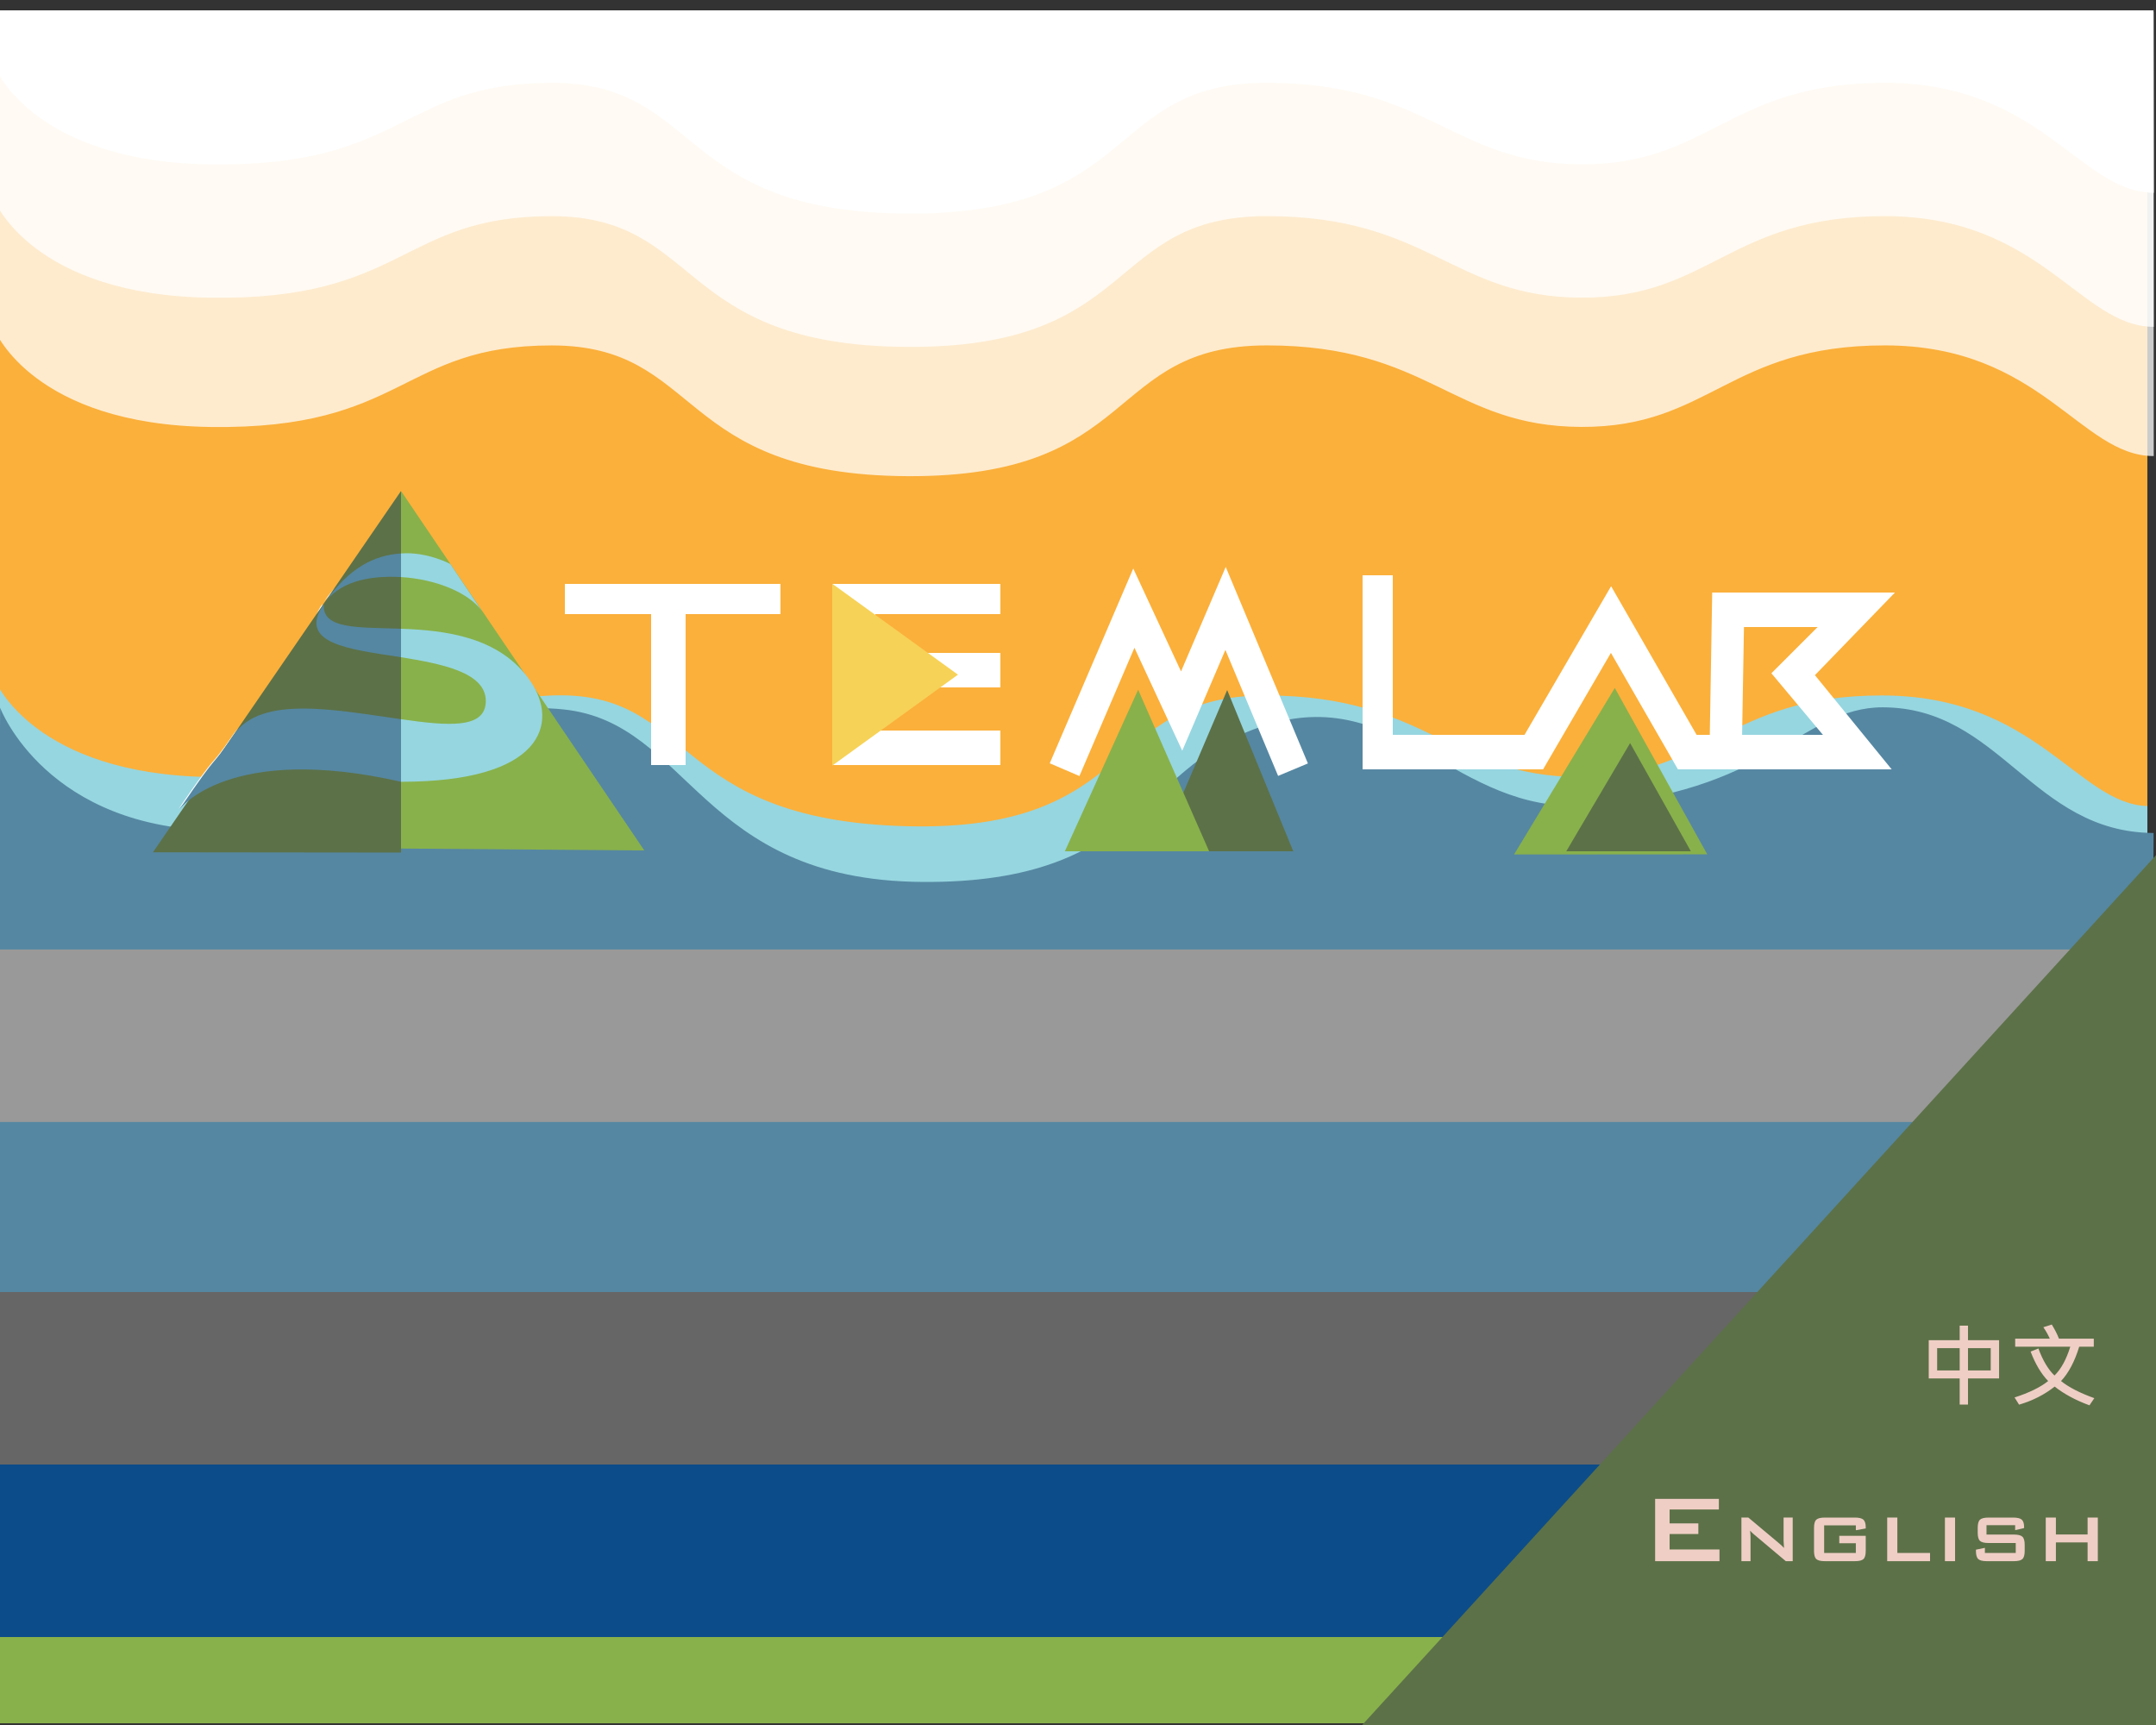 <?xml version="1.0" encoding="iso-8859-1"?>
<!-- Generator: Adobe Illustrator 19.0.0, SVG Export Plug-In . SVG Version: 6.00 Build 0)  -->
<svg version="1.1" xmlns="http://www.w3.org/2000/svg" xmlns:xlink="http://www.w3.org/1999/xlink" x="0px" y="0px"
	 viewBox="0 0 500 400" style="enable-background:new 0 0 500 400;" xml:space="preserve">
<rect x="0" y="0" width="500" height="400" fill="#333333" stroke="none"/>
<g id="Layer_21">
	<rect id="XMLID_49_" x="-1" y="2.401" style="fill:#FBB03B;" width="499" height="392"/>
	<path id="XMLID_41_" style="fill:#96D6E0;" d="M366.244,180.17c-29.862-0.102-35.201-18.902-72.778-18.902
		s-29.162,31.711-83.208,30.32c-55.487-1.429-49.057-31.646-82.431-30.314c-34.976,1.396-33.807,19.534-78.997,18.91
		c-41.034-0.567-49.863-22.245-49.863-22.245l-0.103,124.463H498v-95.492c-16.125-0.461-25.757-25.643-61.598-25.643
		C400.231,161.266,396.106,180.272,366.244,180.17z"/>
	<path id="XMLID_25_" style="fill:#5587A2;" d="M367.466,186.798c-29.825,1.724-42.904-27.529-72.811-18.964
		c-30.022,8.598-28.704,37.089-80.858,36.674c-51.663-0.411-53.838-36.956-83.094-40.001c-34.83-3.625-46.741,28.084-78.952,28.084
		c-41.057,0-51.726-28.489-51.726-28.489l-1.161,226.299h499.518l1.058-197.246c-28.156-0.156-35.595-29.139-62.873-29.139
		C417.968,164.016,409.702,184.356,367.466,186.798z"/>
	<path id="XMLID_24_" style="fill:#FFFFFF;fill-opacity:0.75;" d="M-1.093,76.774c0,0,8.842,21.667,49.928,22.234
		c45.247,0.624,44.052-18.91,79.101-18.91s28.413,30.05,82.544,30.314c54.131,0.265,45.705-30.32,83.33-30.32
		s43.006,18.8,72.906,18.902c29.9,0.102,34.181-18.903,70.398-18.903s45.282,25.664,62.362,25.664
		c-0.054-57.186-0.055-102.993-0.055-102.993H-1.093V76.774z"/>
	<path id="XMLID_108_" style="fill:#FFFFFF;fill-opacity:0.75;" d="M-1.093,46.805c0,0,8.842,21.667,49.928,22.234
		c45.247,0.624,44.052-18.91,79.101-18.91s28.413,30.05,82.544,30.314c54.131,0.265,45.705-30.32,83.33-30.32
		s43.006,18.8,72.906,18.902c29.9,0.102,34.181-18.903,70.398-18.903s45.282,25.664,62.362,25.664
		c-0.054-57.186-0.055-73.024-0.055-73.024H-1.093V46.805z"/>
	<path id="XMLID_109_" style="fill:#FFFFFF;" d="M-1,15.9c0,0,8.795,21.667,49.881,22.234c45.247,0.624,44.029-18.91,79.077-18.91
		s28.402,30.05,82.532,30.314s45.699-30.32,83.324-30.32s43.003,18.8,72.903,18.902s34.18-18.903,70.397-18.903
		s45.281,25.484,62.361,25.484c-0.054-57.186-0.056-42.299-0.056-42.299H-1V15.9z"/>
	<rect id="XMLID_26_" x="0" y="379.599" style="fill:#88B14B;" width="500" height="20"/>
	<rect id="XMLID_92_" x="-0.576" y="339.599" style="fill:#0C4C8A;" width="500.576" height="40"/>
	<rect id="XMLID_93_" x="-1.137" y="299.599" style="fill:#666666;" width="500.576" height="40"/>
	<rect id="XMLID_91_" x="-0.614" y="259.599" style="fill:#5587A2;" width="500.054" height="40"/>
	<rect id="XMLID_94_" x="-0.875" y="220.17" style="fill:#999999;" width="500.576" height="40"/>
	<polygon id="XMLID_80_" style="fill:#5C7148;" points="501,197.208 315.537,400.401 501,400.401 	"/>
</g>
<g id="Layer_6">
	<g id="XMLID_193_">
		<g id="XMLID_279_" style="display:none;">
			<path id="XMLID_372_" style="display:inline;fill:#F6D257;" d="M37.314,230.98H26.519v3.535h10.276
				c1.574,0,2.654,0.265,3.239,0.796c0.585,0.531,0.878,1.56,0.878,3.089v2.26c0,1.529-0.292,2.559-0.876,3.089
				s-1.661,0.796-3.232,0.796H26.646c-1.571,0-2.648-0.265-3.232-0.796c-0.584-0.53-0.876-1.56-0.876-3.089v-0.445l3.375-0.701
				v1.943h11.622V237.7H27.283c-1.571,0-2.643-0.265-3.216-0.797c-0.573-0.53-0.86-1.56-0.86-3.089v-1.815
				c0-1.528,0.287-2.557,0.86-3.089c0.573-0.53,1.645-0.796,3.216-0.796h9.33c1.507,0,2.563,0.254,3.168,0.765
				c0.605,0.509,0.908,1.454,0.908,2.833v0.35l-3.375,0.797V230.98z"/>
			<path id="XMLID_369_" style="display:inline;fill:#FFFFFF;" d="M47.579,244.545v-11.502h9.852c1.724,0,2.585,0.744,2.585,2.23
				v2.563c0,1.486-0.862,2.229-2.585,2.229h-7.221v4.48H47.579z M56.227,235.005h-6.018v3.099h6.018
				c0.416,0,0.706-0.046,0.869-0.136c0.223-0.135,0.334-0.399,0.334-0.791v-1.244c0-0.392-0.112-0.656-0.334-0.791
				C56.933,235.051,56.643,235.005,56.227,235.005z"/>
			<path id="XMLID_366_" style="display:inline;fill:#FFFFFF;" d="M61.933,244.545l6.509-11.502h2.585l6.598,11.502h-3.009
				l-1.382-2.519h-7.289l-1.337,2.519H61.933z M67.082,239.954h5.037l-2.474-4.681L67.082,239.954z"/>
			<path id="XMLID_364_" style="display:inline;fill:#FFFFFF;" d="M86.674,235.095v9.45h-2.675v-9.45h-5.283v-2.051h13.262v2.051
				H86.674z"/>
			<path id="XMLID_362_" style="display:inline;fill:#FFFFFF;" d="M95.255,244.545v-11.502h2.675v11.502H95.255z"/>
			<path id="XMLID_359_" style="display:inline;fill:#FFFFFF;" d="M103.569,235.764c0-1.07,0.201-1.791,0.602-2.162
				c0.401-0.371,1.151-0.558,2.251-0.558h8.47c1.099,0,1.85,0.187,2.251,0.558c0.401,0.371,0.602,1.092,0.602,2.162v6.063
				c0,1.07-0.201,1.791-0.602,2.162c-0.401,0.371-1.152,0.557-2.251,0.557h-8.47c-1.1,0-1.85-0.186-2.251-0.557
				c-0.401-0.371-0.602-1.092-0.602-2.162V235.764z M106.244,242.383h8.827v-7.288h-8.827V242.383z"/>
			<path id="XMLID_357_" style="display:inline;fill:#F6D257;" d="M132.287,231.044v13.501h-3.821v-13.501h-7.547v-2.929h18.946
				v2.929H132.287z"/>
			<path id="XMLID_355_" style="display:inline;fill:#FFFFFF;" d="M143.285,244.545v-11.502h11.769v1.962h-9.094v2.564h5.305v1.961
				h-5.305v2.853h9.206v2.162H143.285z"/>
			<path id="XMLID_353_" style="display:inline;fill:#FFFFFF;" d="M160.091,244.545v-11.502h2.162l5.417,6.954l5.305-6.954h2.14
				v11.502h-2.474v-7.11c0-0.283,0.03-0.691,0.089-1.226c-0.282,0.58-0.505,0.981-0.669,1.204l-4.324,5.751h-0.535l-4.324-5.773
				c-0.312-0.416-0.543-0.81-0.691-1.182c0.045,0.461,0.067,0.87,0.067,1.226v7.11H160.091z"/>
			<path id="XMLID_350_" style="display:inline;fill:#FFFFFF;" d="M180.753,244.545v-11.502h9.852c1.724,0,2.585,0.744,2.585,2.23
				v2.563c0,1.486-0.862,2.229-2.585,2.229h-7.221v4.48H180.753z M189.401,235.005h-6.018v3.099h6.018
				c0.416,0,0.706-0.046,0.869-0.136c0.223-0.135,0.334-0.399,0.334-0.791v-1.244c0-0.392-0.112-0.656-0.334-0.791
				C190.106,235.051,189.817,235.005,189.401,235.005z"/>
			<path id="XMLID_347_" style="display:inline;fill:#FFFFFF;" d="M197.069,235.764c0-1.07,0.201-1.791,0.602-2.162
				c0.401-0.371,1.151-0.558,2.251-0.558h8.47c1.099,0,1.85,0.187,2.251,0.558c0.401,0.371,0.602,1.092,0.602,2.162v6.063
				c0,1.07-0.201,1.791-0.602,2.162c-0.401,0.371-1.152,0.557-2.251,0.557h-8.47c-1.1,0-1.85-0.186-2.251-0.557
				c-0.401-0.371-0.602-1.092-0.602-2.162V235.764z M199.743,242.383h8.827v-7.288h-8.827V242.383z"/>
			<path id="XMLID_287_" style="display:inline;fill:#FFFFFF;" d="M216.883,244.545v-11.502h9.852c1.724,0,2.585,0.744,2.585,2.23
				v2.696c0,1.486-0.862,2.23-2.585,2.23h-1.515l5.305,4.346h-3.833l-4.636-4.346h-2.541v4.346H216.883z M225.532,235.005h-6.018
				v3.232h6.018c0.416,0,0.706-0.045,0.869-0.134c0.223-0.134,0.334-0.397,0.334-0.786v-1.392c0-0.389-0.112-0.65-0.334-0.786
				C226.237,235.05,225.947,235.005,225.532,235.005z"/>
			<path id="XMLID_282_" style="display:inline;fill:#FFFFFF;" d="M232.552,244.545l6.509-11.502h2.585l6.598,11.502h-3.009
				l-1.382-2.519h-7.289l-1.337,2.519H232.552z M237.701,239.954h5.037l-2.474-4.681L237.701,239.954z"/>
			<path id="XMLID_280_" style="display:inline;fill:#FFFFFF;" d="M251.944,244.545v-11.502h2.674v9.34h8.626v2.162H251.944z"/>
		</g>
		<g id="XMLID_249_" style="display:none;">
			<path id="XMLID_277_" style="display:inline;fill:#F6D257;" d="M23.08,283.755v-16.43h16.813v2.802H26.901v3.662h7.579v2.801
				h-7.579v4.076h13.151v3.089H23.08z"/>
			<path id="XMLID_275_" style="display:inline;fill:#FFFFFF;" d="M45.837,283.755v-11.502h1.828l8.091,6.776
				c0.579,0.49,1.017,0.907,1.315,1.248c-0.075-1.07-0.111-1.73-0.111-1.984v-6.041h2.407v11.502h-1.828l-8.447-7.11
				c-0.357-0.297-0.676-0.609-0.958-0.937c0.074,0.744,0.111,1.353,0.111,1.827v6.219H45.837z"/>
			<path id="XMLID_273_" style="display:inline;fill:#FFFFFF;" d="M69.107,283.755l-6.642-11.502h3.054l4.658,8.314l4.436-8.314
				h2.675l-6.33,11.502H69.107z"/>
			<path id="XMLID_271_" style="display:inline;fill:#FFFFFF;" d="M80.408,283.755v-11.502h2.675v11.502H80.408z"/>
			<path id="XMLID_268_" style="display:inline;fill:#FFFFFF;" d="M88.966,283.755v-11.502h9.852c1.724,0,2.585,0.744,2.585,2.23
				v2.696c0,1.486-0.862,2.23-2.585,2.23h-1.515l5.305,4.346h-3.833l-4.636-4.346h-2.541v4.346H88.966z M97.614,274.215h-6.018
				v3.232h6.018c0.416,0,0.706-0.045,0.869-0.134c0.223-0.134,0.334-0.397,0.334-0.786v-1.392c0-0.389-0.112-0.65-0.334-0.786
				C98.32,274.26,98.03,274.215,97.614,274.215z"/>
			<path id="XMLID_265_" style="display:inline;fill:#FFFFFF;" d="M106.597,274.973c0-1.07,0.201-1.791,0.602-2.162
				c0.401-0.371,1.151-0.558,2.251-0.558h8.47c1.099,0,1.85,0.187,2.251,0.558s0.602,1.092,0.602,2.162v6.063
				c0,1.07-0.201,1.791-0.602,2.162c-0.401,0.371-1.152,0.557-2.251,0.557h-8.47c-1.1,0-1.85-0.186-2.251-0.557
				c-0.401-0.371-0.602-1.092-0.602-2.162V274.973z M109.272,281.593h8.827v-7.288h-8.827V281.593z"/>
			<path id="XMLID_263_" style="display:inline;fill:#FFFFFF;" d="M126.389,283.755v-11.502h1.828l8.091,6.776
				c0.579,0.49,1.017,0.907,1.315,1.248c-0.075-1.07-0.111-1.73-0.111-1.984v-6.041h2.407v11.502h-1.828l-8.447-7.11
				c-0.357-0.297-0.676-0.609-0.958-0.937c0.074,0.744,0.111,1.353,0.111,1.827v6.219H126.389z"/>
			<path id="XMLID_261_" style="display:inline;fill:#FFFFFF;" d="M145.758,283.755v-11.502h2.162l5.417,6.954l5.305-6.954h2.14
				v11.502h-2.474v-7.11c0-0.283,0.03-0.691,0.089-1.226c-0.282,0.58-0.505,0.981-0.669,1.204l-4.324,5.751h-0.535l-4.324-5.773
				c-0.312-0.416-0.543-0.81-0.691-1.182c0.045,0.461,0.067,0.87,0.067,1.226v7.11H145.758z"/>
			<path id="XMLID_259_" style="display:inline;fill:#FFFFFF;" d="M166.42,283.755v-11.502h11.769v1.962h-9.094v2.564h5.305v1.961
				h-5.305v2.853h9.206v2.162H166.42z"/>
			<path id="XMLID_257_" style="display:inline;fill:#FFFFFF;" d="M183.226,283.755v-11.502h1.828l8.091,6.776
				c0.579,0.49,1.017,0.907,1.315,1.248c-0.075-1.07-0.111-1.73-0.111-1.984v-6.041h2.407v11.502h-1.828l-8.447-7.11
				c-0.357-0.297-0.676-0.609-0.958-0.937c0.074,0.744,0.111,1.353,0.111,1.827v6.219H183.226z"/>
			<path id="XMLID_255_" style="display:inline;fill:#FFFFFF;" d="M207.967,274.305v9.45h-2.675v-9.45h-5.283v-2.051h13.262v2.051
				H207.967z"/>
			<path id="XMLID_252_" style="display:inline;fill:#FFFFFF;" d="M214.341,283.755l6.509-11.502h2.585l6.598,11.502h-3.009
				l-1.382-2.519h-7.289l-1.337,2.519H214.341z M219.49,279.164h5.037l-2.474-4.681L219.49,279.164z"/>
			<path id="XMLID_250_" style="display:inline;fill:#FFFFFF;" d="M233.733,283.755v-11.502h2.675v9.34h8.626v2.162H233.733z"/>
		</g>
		<g id="XMLID_223_" style="display:none;">
			<path id="XMLID_247_" style="display:inline;fill:#FFFFFF;" d="M21.819,325.965v-11.502h2.675v11.502H21.819z"/>
			<path id="XMLID_245_" style="display:inline;fill:#FFFFFF;" d="M30.356,325.965v-11.502h1.828l8.091,6.776
				c0.579,0.49,1.017,0.907,1.315,1.248c-0.075-1.07-0.111-1.73-0.111-1.984v-6.041h2.407v11.502h-1.828l-8.447-7.11
				c-0.357-0.297-0.676-0.609-0.958-0.937c0.074,0.744,0.111,1.353,0.111,1.827v6.219H30.356z"/>
			<path id="XMLID_243_" style="display:inline;fill:#FFFFFF;" d="M49.747,325.965v-11.502h11.635v2.007h-8.961v3.031h4.837v2.095
				h-4.837v4.369H49.747z"/>
			<path id="XMLID_240_" style="display:inline;fill:#FFFFFF;" d="M64.458,317.183c0-1.07,0.201-1.791,0.602-2.162
				c0.401-0.371,1.151-0.558,2.251-0.558h8.47c1.099,0,1.85,0.187,2.251,0.558s0.602,1.092,0.602,2.162v6.063
				c0,1.07-0.201,1.791-0.602,2.162c-0.401,0.371-1.152,0.557-2.251,0.557h-8.47c-1.1,0-1.85-0.186-2.251-0.557
				c-0.401-0.371-0.602-1.092-0.602-2.162V317.183z M67.133,323.803h8.827v-7.288h-8.827V323.803z"/>
			<path id="XMLID_237_" style="display:inline;fill:#FFFFFF;" d="M84.273,325.965v-11.502h9.852c1.724,0,2.585,0.744,2.585,2.23
				v2.696c0,1.486-0.862,2.23-2.585,2.23h-1.515l5.305,4.346H94.08l-4.636-4.346h-2.541v4.346H84.273z M92.921,316.425h-6.018v3.232
				h6.018c0.416,0,0.706-0.045,0.869-0.134c0.223-0.134,0.334-0.397,0.334-0.786v-1.392c0-0.389-0.112-0.65-0.334-0.786
				C93.626,316.47,93.337,316.425,92.921,316.425z"/>
			<path id="XMLID_235_" style="display:inline;fill:#F6D257;" d="M103.378,325.965v-16.43h3.089l7.738,9.935l7.578-9.935h3.057
				v16.43h-3.534v-10.157c0-0.403,0.042-0.988,0.127-1.751c-0.403,0.828-0.722,1.401-0.955,1.719l-6.177,8.215h-0.765l-6.177-8.247
				c-0.446-0.594-0.775-1.157-0.987-1.687c0.064,0.658,0.096,1.242,0.096,1.751v10.157H103.378z"/>
			<path id="XMLID_232_" style="display:inline;fill:#FFFFFF;" d="M129.427,325.965l6.509-11.502h2.585l6.598,11.502h-3.009
				l-1.382-2.519h-7.289l-1.337,2.519H129.427z M134.576,321.374h5.037l-2.474-4.681L134.576,321.374z"/>
			<path id="XMLID_230_" style="display:inline;fill:#FFFFFF;" d="M154.168,316.515v9.45h-2.675v-9.45h-5.283v-2.051h13.262v2.051
				H154.168z"/>
			<path id="XMLID_228_" style="display:inline;fill:#FFFFFF;" d="M162.749,325.965v-11.502h2.675v11.502H162.749z"/>
			<path id="XMLID_226_" style="display:inline;fill:#FFFFFF;" d="M180.959,316.515h-7.221v7.288h7.221v-2.474l2.675,0.557v1.36
				c0,1.07-0.201,1.791-0.602,2.162c-0.401,0.371-1.151,0.557-2.251,0.557h-6.865c-1.1,0-1.85-0.186-2.251-0.557
				c-0.401-0.371-0.602-1.092-0.602-2.162v-6.063c0-1.07,0.201-1.791,0.602-2.162c0.401-0.371,1.151-0.558,2.251-0.558h6.865
				c1.099,0,1.85,0.187,2.251,0.558c0.401,0.371,0.602,1.092,0.602,2.162v1.092l-2.675,0.423V316.515z"/>
			<path id="XMLID_224_" style="display:inline;fill:#FFFFFF;" d="M199.125,316.47h-7.556v2.474h7.193
				c1.102,0,1.858,0.186,2.267,0.557c0.41,0.372,0.615,1.093,0.615,2.162v1.583c0,1.07-0.204,1.791-0.613,2.162
				c-0.409,0.371-1.163,0.557-2.262,0.557h-7.11c-1.1,0-1.854-0.186-2.262-0.557c-0.409-0.371-0.613-1.092-0.613-2.162v-0.312
				l2.363-0.491v1.36h8.136v-2.63h-7.177c-1.1,0-1.85-0.186-2.251-0.557c-0.401-0.371-0.602-1.092-0.602-2.162v-1.27
				c0-1.07,0.201-1.791,0.602-2.162c0.401-0.371,1.151-0.558,2.251-0.558h6.531c1.055,0,1.794,0.178,2.217,0.535
				s0.636,1.018,0.636,1.984v0.245l-2.363,0.558V316.47z"/>
		</g>
		<g id="XMLID_194_" style="display:none;">
			<path id="XMLID_221_" style="display:inline;fill:#F6D257;" d="M23.08,366.176v-16.43h3.821v13.342h12.323v3.089H23.08z"/>
			<path id="XMLID_218_" style="display:inline;fill:#F6D257;" d="M41.361,366.176l6.509-11.502h2.585l6.598,11.502h-3.009
				l-1.382-2.519h-7.289l-1.337,2.519H41.361z M46.51,361.585h5.037l-2.474-4.681L46.51,361.585z"/>
			<path id="XMLID_214_" style="display:inline;fill:#F6D257;" d="M60.752,366.176v-11.502h9.852c1.724,0,2.585,0.744,2.585,2.23
				v1.404c0,1.13-0.661,1.776-1.984,1.939c1.382,0.178,2.073,0.914,2.073,2.207v1.472c0,1.501-1.129,2.251-3.388,2.251H60.752z
				 M69.49,356.547h-6.107v2.741h6.107c0.817,0,1.226-0.274,1.226-0.824v-1.093C70.716,356.822,70.307,356.547,69.49,356.547z
				 M69.49,361.183h-6.107v2.919h6.107c0.446,0,0.758-0.051,0.936-0.155c0.238-0.148,0.357-0.438,0.357-0.87v-0.869
				c0-0.431-0.119-0.721-0.357-0.87C70.247,361.235,69.935,361.183,69.49,361.183z"/>
			<path id="XMLID_211_" style="display:inline;fill:#FFFFFF;" d="M78.205,357.394c0-1.07,0.201-1.791,0.602-2.162
				c0.401-0.371,1.151-0.558,2.251-0.558h8.47c1.099,0,1.85,0.187,2.251,0.558c0.401,0.371,0.602,1.092,0.602,2.162v6.063
				c0,1.07-0.201,1.791-0.602,2.162s-1.152,0.557-2.251,0.557h-8.47c-1.1,0-1.85-0.186-2.251-0.557s-0.602-1.092-0.602-2.162
				V357.394z M80.879,364.014h8.827v-7.288h-8.827V364.014z"/>
			<path id="XMLID_208_" style="display:inline;fill:#FFFFFF;" d="M98.019,366.176v-11.502h9.852c1.724,0,2.585,0.744,2.585,2.23
				v2.696c0,1.486-0.862,2.23-2.585,2.23h-1.515l5.305,4.346h-3.833l-4.636-4.346h-2.541v4.346H98.019z M106.667,356.636h-6.018
				v3.232h6.018c0.416,0,0.706-0.045,0.869-0.134c0.223-0.134,0.334-0.397,0.334-0.786v-1.392c0-0.389-0.112-0.65-0.334-0.786
				C107.373,356.681,107.083,356.636,106.667,356.636z"/>
			<path id="XMLID_205_" style="display:inline;fill:#FFFFFF;" d="M113.688,366.176l6.509-11.502h2.585l6.598,11.502h-3.009
				l-1.382-2.519H117.7l-1.337,2.519H113.688z M118.837,361.585h5.037l-2.474-4.681L118.837,361.585z"/>
			<path id="XMLID_203_" style="display:inline;fill:#FFFFFF;" d="M138.429,356.726v9.45h-2.675v-9.45h-5.283v-2.051h13.262v2.051
				H138.429z"/>
			<path id="XMLID_200_" style="display:inline;fill:#FFFFFF;" d="M146.765,357.394c0-1.07,0.201-1.791,0.602-2.162
				c0.401-0.371,1.151-0.558,2.251-0.558h8.47c1.099,0,1.85,0.187,2.251,0.558c0.401,0.371,0.602,1.092,0.602,2.162v6.063
				c0,1.07-0.201,1.791-0.602,2.162c-0.401,0.371-1.152,0.557-2.251,0.557h-8.47c-1.1,0-1.85-0.186-2.251-0.557
				c-0.401-0.371-0.602-1.092-0.602-2.162V357.394z M149.44,364.014h8.827v-7.288h-8.827V364.014z"/>
			<path id="XMLID_197_" style="display:inline;fill:#FFFFFF;" d="M166.58,366.176v-11.502h9.852c1.724,0,2.585,0.744,2.585,2.23
				v2.696c0,1.486-0.862,2.23-2.585,2.23h-1.515l5.305,4.346h-3.833l-4.636-4.346h-2.541v4.346H166.58z M175.228,356.636h-6.018
				v3.232h6.018c0.416,0,0.706-0.045,0.869-0.134c0.223-0.134,0.334-0.397,0.334-0.786v-1.392c0-0.389-0.112-0.65-0.334-0.786
				C175.934,356.681,175.644,356.636,175.228,356.636z"/>
			<path id="XMLID_195_" style="display:inline;fill:#FFFFFF;" d="M187.665,366.176v-5.149l-5.974-6.353h3.566l3.945,4.414
				l3.967-4.414h3.143l-5.951,6.286v5.216H187.665z"/>
		</g>
	</g>
</g>
<g id="STEMLAB">
	<g id="XMLID_23_">
		<path id="XMLID_58_" style="fill:#FFFFFF;" d="M74.738,140.069c-11.388,16.673,37.567,7.336,37.569,22.472
			c0,15.093-47.092-8.53-58.271,7.838c-5.99,8.791-2.662,2.53-12.682,17.282c0,0,11.45-15.473,51.291-6.379
			c33.847,0,36.613-13.631,30.027-23.309C108.666,137.391,73.793,152.088,74.738,140.069z"/>
		<path id="XMLID_61_" style="fill:#FFFFFF;" d="M111.738,141.908c-2.239-3.294-7.569-11.122-7.569-11.122
			s-16.452-9.781-29.431,9.283C81.749,129.743,105.869,133.283,111.738,141.908z"/>
		<polygon id="XMLID_62_" style="fill:#FFFFFF;" points="150.093,135.401 131,135.401 131,142.401 151,142.401 151,177.401 
			159,177.401 159,142.401 181,142.401 181,135.401 160.168,135.401 		"/>
		<polygon id="XMLID_63_" style="fill:#FFFFFF;" points="193,135.401 193,142.755 193,152.272 193,159.675 193,169.692 193,177.401 
			203.517,177.401 232,177.401 232,169.401 203,169.401 203,159.401 232,159.401 232,151.401 203,151.401 203,142.401 232,142.401 
			232,135.401 203.517,135.401 		"/>
		<polygon id="XMLID_64_" style="fill:#FFFFFF;" points="273.896,155.69 262.813,131.824 243.447,176.997 250.333,179.949 
			263.086,150.2 274.177,174.082 284.183,150.696 296.406,179.918 303.318,177.027 284.259,131.467 		"/>
		<path id="XMLID_67_" style="fill:#FFFFFF;" d="M439.458,137.401h-42.38l-0.556,33h-3.058l-19.833-34.468l-20.079,34.468H323v-37
			h-7v45h41.856l15.733-27.008l15.54,27.008h49.57L420.9,156.562L439.458,137.401z M422.758,170.401h-18.744l0.429-25h17.089
			l-10.727,10.722L422.758,170.401z"/>
	</g>
</g>
<g id="S">
	<g id="Layer_10">
		<polygon id="XMLID_100_" style="fill:#5C7148;" points="93,197.698 93,113.853 35.465,197.635 		"/>
		<polygon id="XMLID_96_" style="fill:#88B14B;" points="93,196.762 93,113.853 149.421,197.203 		"/>
	</g>
	<g id="Layer_11_copy_2">
		<g id="XMLID_34_">
			<path id="XMLID_37_" style="fill:#5587A2;" d="M93,133.812v-5.475c-6,0.392-12.032,3.103-17.907,11.732
				C78.443,135.136,85,133.374,93,133.812z"/>
			<path id="XMLID_36_" style="fill:#5587A2;" d="M93,166.772c-15-2.084-32.435-5.693-38.786,3.607
				c-5.99,8.791-2.573,2.53-12.594,17.282c0,0,11.38-15.473,51.38-6.379V166.772z"/>
			<path id="XMLID_35_" style="fill:#5587A2;" d="M93,152.393v-6.599c-10-0.365-18.372,0.195-17.907-5.725
				C68.809,149.27,81,150.551,93,152.393z"/>
		</g>
	</g>
	<g id="Layer_11_copy">
		<g id="XMLID_82_">
			<path id="XMLID_84_" style="fill:#96D6E0;" d="M93,133.812c8,0.479,15.851,3.591,18.916,8.096
				c-2.239-3.294-7.48-11.122-7.48-11.122S99,127.864,93,128.338V133.812z"/>
			<path id="XMLID_83_" style="fill:#96D6E0;" d="M123.027,157.973C115.92,147.53,103,146.171,93,145.795v6.599
				c9,1.497,19.662,3.364,19.662,10.148c0,6.518-8.662,5.815-19.662,4.231v14.51C126,181.282,129.613,167.651,123.027,157.973z"/>
		</g>
	</g>
</g>
<g id="poly">
	<polygon id="XMLID_28_" style="fill:#5C7148;" points="284.596,160.011 268.644,197.401 299.926,197.401 	"/>
	<polygon id="XMLID_16_" style="fill:#88B14B;" points="263.949,159.94 246.953,197.401 280.409,197.401 	"/>
	<polygon id="XMLID_15_" style="fill:#88B14B;" points="374.488,159.527 351.126,198.14 395.937,198.109 	"/>
	<polygon id="XMLID_14_" style="fill:#5C7148;" points="378.041,172.311 363.233,197.401 392.132,197.401 	"/>
	<polygon id="XMLID_13_" style="fill:#F6D257;" points="193,135.353 193,177.536 222.157,156.444 	"/>
</g>
<g id="Layer_9">
	<polygon id="XMLID_135_" style="fill:#D14476;" points="521.184,316.945 502,306.339 502,328.435 	"/>
	<polygon id="XMLID_134_" style="fill:#D14476;" points="521.184,354.945 502,344.339 502,366.435 	"/>
	<g id="XMLID_127_">
		<path id="XMLID_130_" style="fill:#EFCEC5;" d="M463.61,319.639h-7.209v6.06h-1.928v-6.06h-7.178v-8.87h7.178v-3.374h1.928v3.374
			h7.209V319.639z M454.474,317.783v-5.168h-5.229v5.168H454.474z M461.672,317.783v-5.168h-5.271v5.168H461.672z"/>
		<path id="XMLID_128_" style="fill:#EFCEC5;" d="M485.696,324.212l-1.127,1.662c-3.187-1.17-5.876-2.618-8.07-4.348
			c-2.372,1.88-5.124,3.277-8.254,4.193l-1.047-1.672c3.363-1.079,5.961-2.348,7.793-3.804c-1.613-1.668-2.97-3.944-4.07-6.829
			l1.805-0.729c1.025,2.783,2.27,4.875,3.732,6.275c1.524-1.482,2.744-3.708,3.66-6.675h-12.775v-1.876h8.028
			c-0.417-0.93-0.916-1.812-1.497-2.646l1.959-0.625c0.73,1.196,1.284,2.287,1.66,3.271h8.08v1.876h-3.383
			c-1.054,3.438-2.458,6.091-4.215,7.957C479.773,321.686,482.347,323.009,485.696,324.212z"/>
	</g>
	<g id="XMLID_57_">
		<path id="XMLID_125_" style="fill:#EFCEC5;" d="M383.842,362.012v-14.448h14.784v2.464h-11.425v3.221h6.664v2.464h-6.664v3.584
			h11.564v2.716H383.842z"/>
		<path id="XMLID_123_" style="fill:#EFCEC5;" d="M403.853,362.012v-10.113h1.607l7.115,5.958c0.509,0.432,0.895,0.797,1.156,1.098
			c-0.065-0.94-0.099-1.522-0.099-1.744v-5.312h2.117v10.113h-1.607l-7.428-6.252c-0.314-0.262-0.596-0.536-0.844-0.823
			c0.065,0.653,0.099,1.188,0.099,1.606v5.469H403.853z"/>
		<path id="XMLID_121_" style="fill:#EFCEC5;" d="M430.391,353.702h-7.35v6.409h7.35v-2.254h-3.841v-1.725h6.135v3.488
			c0,0.941-0.177,1.575-0.529,1.901c-0.354,0.327-1.013,0.49-1.979,0.49h-6.978c-0.968,0-1.627-0.163-1.98-0.49
			c-0.353-0.326-0.528-0.96-0.528-1.901v-5.331c0-0.94,0.176-1.574,0.528-1.901c0.354-0.326,1.013-0.489,1.98-0.489h6.978
			c0.94,0,1.594,0.16,1.96,0.479c0.365,0.32,0.549,0.925,0.549,1.813v0.235l-2.294,0.411V353.702z"/>
		<path id="XMLID_119_" style="fill:#EFCEC5;" d="M437.662,362.012v-10.113h2.353v8.212h7.585v1.901H437.662z"/>
		<path id="XMLID_74_" style="fill:#EFCEC5;" d="M451.049,362.012v-10.113h2.353v10.113H451.049z"/>
		<path id="XMLID_70_" style="fill:#EFCEC5;" d="M467.337,353.663h-6.645v2.176h6.325c0.969,0,1.634,0.163,1.994,0.49
			c0.359,0.326,0.54,0.96,0.54,1.9v1.392c0,0.941-0.18,1.575-0.539,1.901c-0.359,0.327-1.022,0.49-1.989,0.49h-6.253
			c-0.967,0-1.63-0.163-1.989-0.49c-0.359-0.326-0.539-0.96-0.539-1.901v-0.274l2.078-0.431v1.195h7.153v-2.312h-6.311
			c-0.968,0-1.627-0.163-1.98-0.49c-0.353-0.326-0.528-0.96-0.528-1.901v-1.117c0-0.94,0.176-1.574,0.528-1.901
			c0.354-0.326,1.013-0.489,1.98-0.489h5.742c0.928,0,1.578,0.156,1.95,0.47c0.373,0.313,0.559,0.896,0.559,1.745v0.215l-2.077,0.49
			V353.663z"/>
		<path id="XMLID_59_" style="fill:#EFCEC5;" d="M474.432,362.012v-10.113h2.353v3.92h7.35v-3.92h2.372v10.113h-2.372v-4.352h-7.35
			v4.352H474.432z"/>
	</g>
</g>
</svg>
